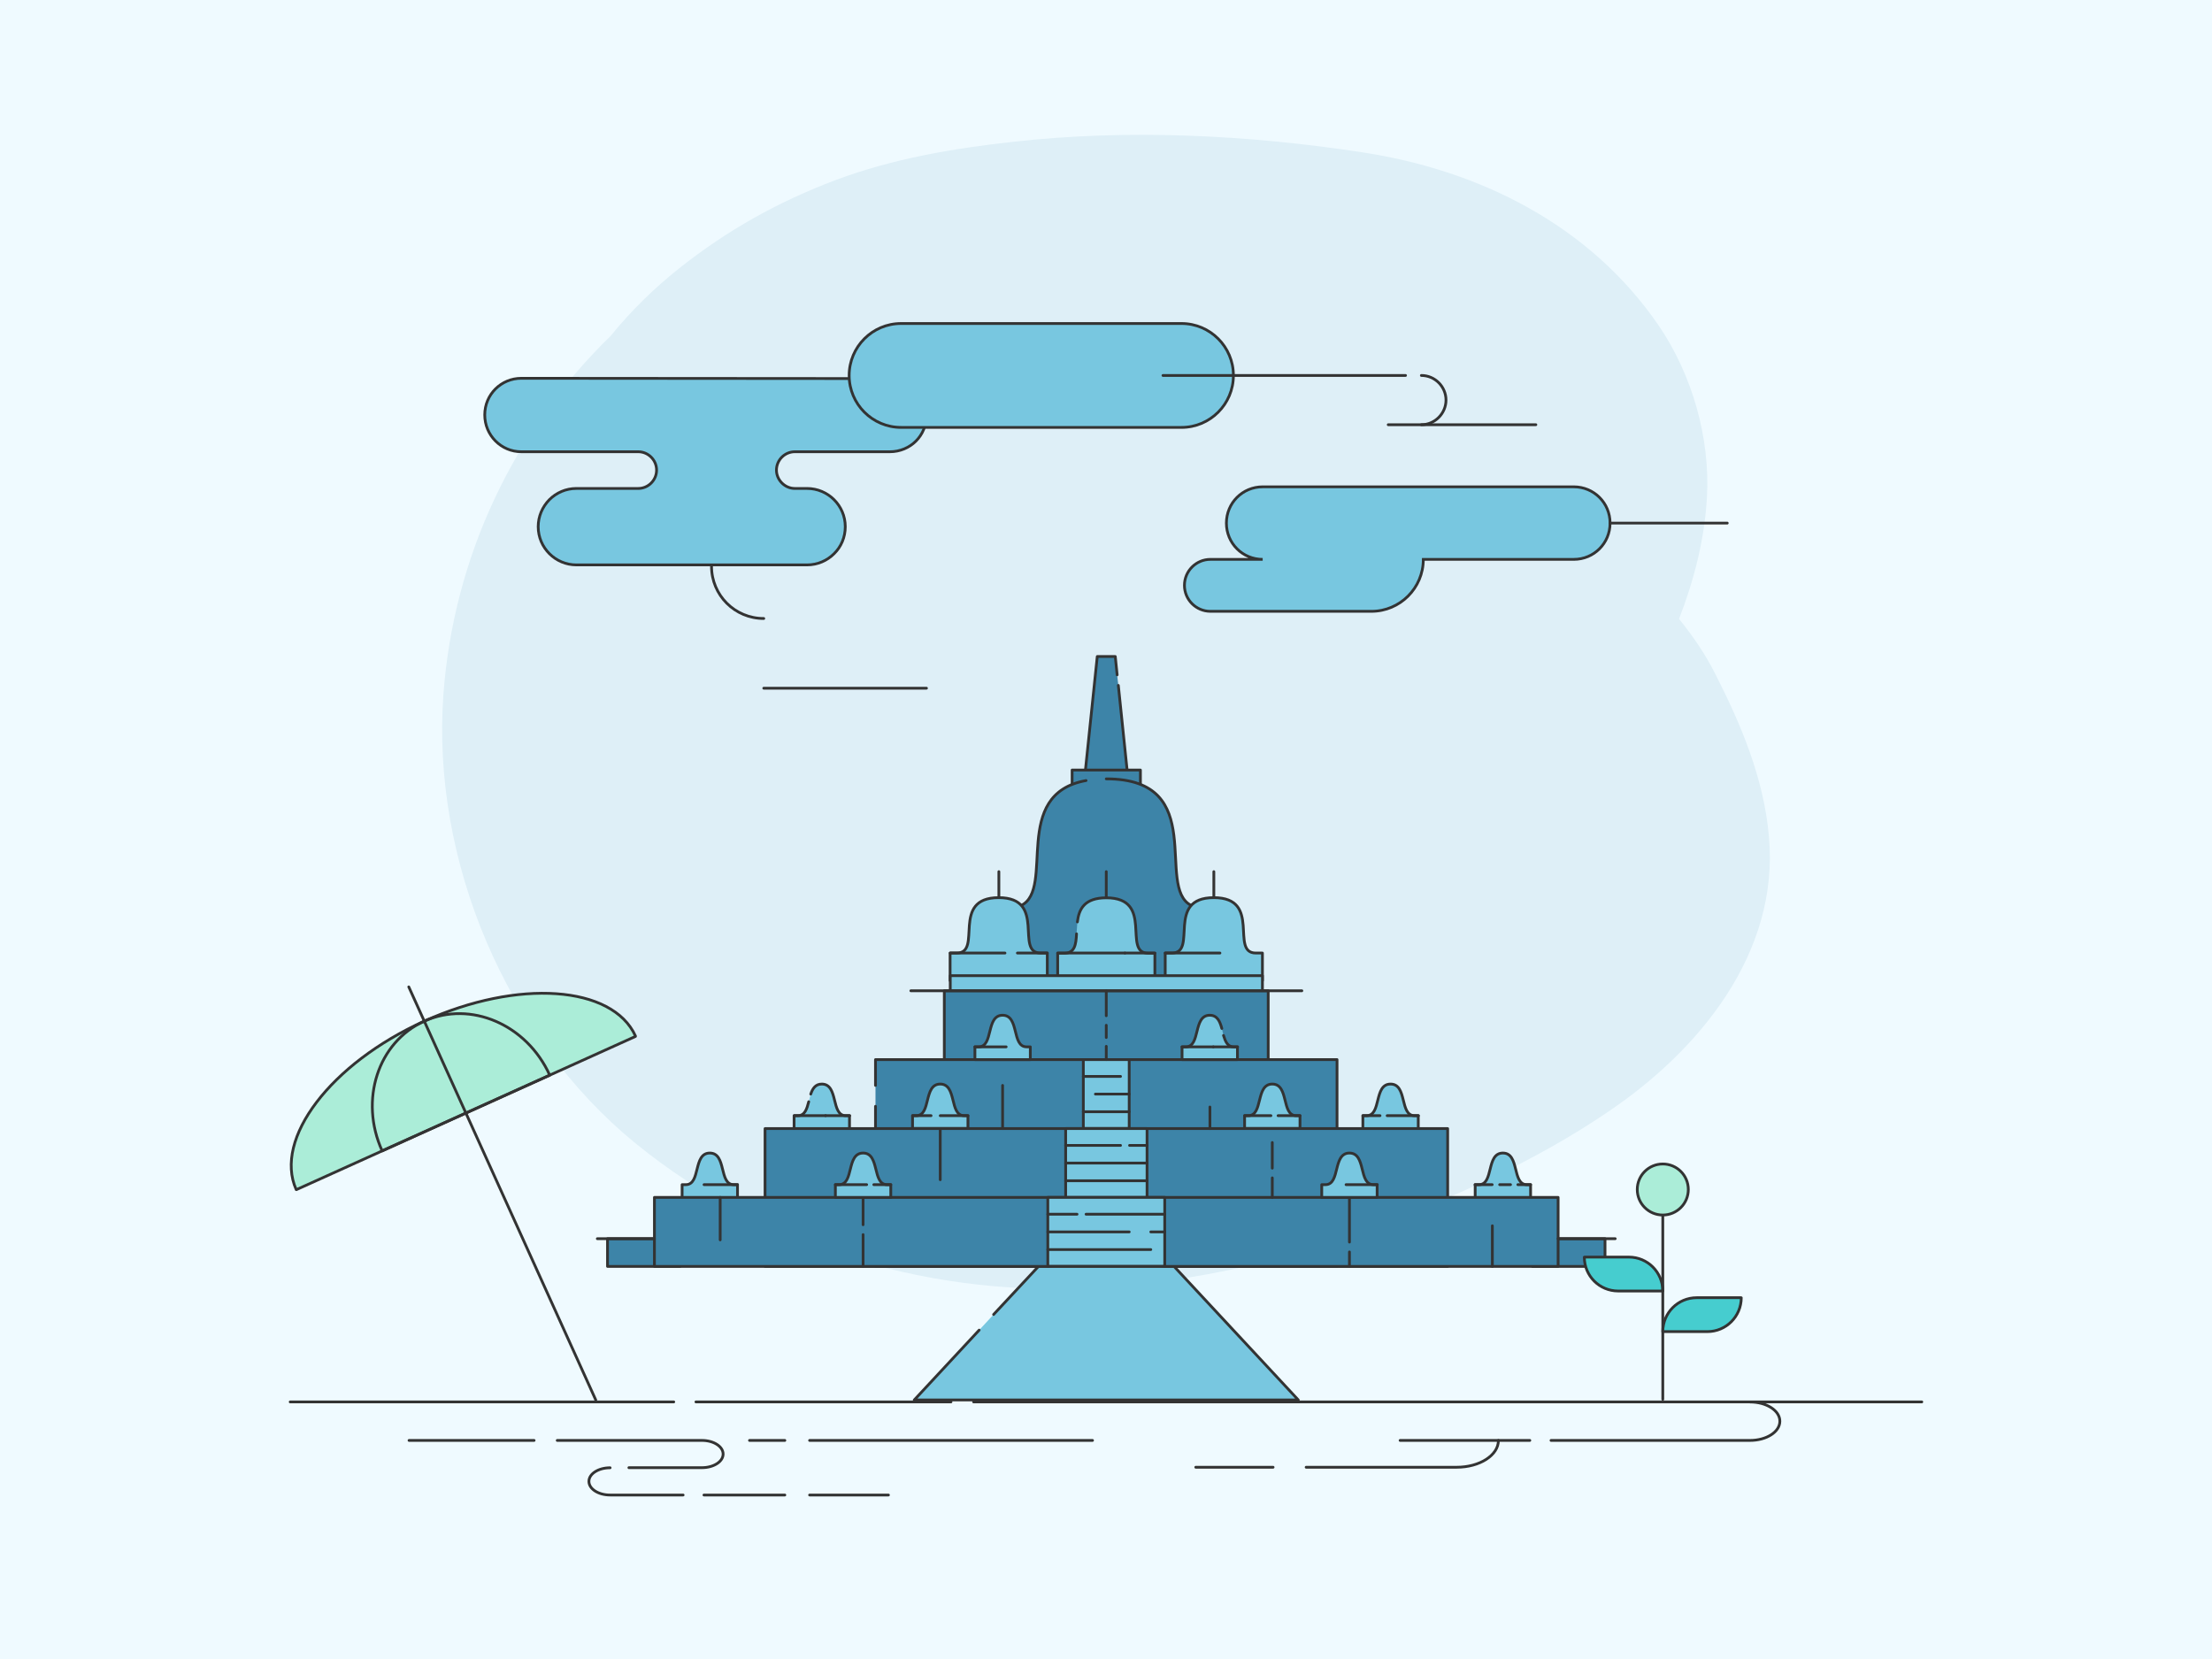 <svg xmlns="http://www.w3.org/2000/svg" height="1200" width="1600" version="1.1" xmlns:xlink="http://www.w3.org/1999/xlink" xmlns:svgjs="http://svgjs.com/svgjs"><rect fill="#effaff" width="1600" height="1200"></rect><g><path d="M209.9 1014.04H487.35" stroke="#333333" stroke-width="2" stroke-linecap="round" stroke-linejoin="round" opacity="1" fill="none"></path><path d="M503.38 1014.04H687.88" stroke="#333333" stroke-width="2" stroke-linecap="round" stroke-linejoin="round" opacity="1" fill="none"></path><path d="M1121.9 1041.9H1265.78C1277.78 1041.9 1287.42 1035.71 1287.42 1028 1287.42 1020.29 1277.78 1014.1 1265.78 1014.1" stroke="#333333" stroke-width="2" stroke-linecap="round" stroke-linejoin="round" opacity="1" fill="none"></path><path d="M944.77 1061.3H1053.64C1070.27 1061.3 1083.84 1052.64 1083.84 1041.9" stroke="#333333" stroke-width="2" stroke-linecap="round" stroke-linejoin="round" opacity="1" fill="none"></path><path d="M864.91 1061.3H920.87" stroke="#333333" stroke-width="2" stroke-linecap="round" stroke-linejoin="round" opacity="1" fill="none"></path><path d="M1106.56 1041.9H1012.73" stroke="#333333" stroke-width="2" stroke-linecap="round" stroke-linejoin="round" opacity="1" fill="none"></path><path d="M790.26 1041.9H585.6" stroke="#333333" stroke-width="2" stroke-linecap="round" stroke-linejoin="round" opacity="1" fill="none"></path><path d="M567.7 1041.9H542.13" stroke="#333333" stroke-width="2" stroke-linecap="round" stroke-linejoin="round" opacity="1" fill="none"></path><path d="M386.34 1041.9H295.86" stroke="#333333" stroke-width="2" stroke-linecap="round" stroke-linejoin="round" opacity="1" fill="none"></path><path d="M403.06 1041.9H507.7C516.26 1041.9 523.05 1046.32 523.05 1051.76 523.05 1057.25 516.16 1061.61 507.7 1061.61H454.89" stroke="#333333" stroke-width="2" stroke-linecap="round" stroke-linejoin="round" opacity="1" fill="none"></path><path d="M494.13 1081.39H441.32C432.76 1081.39 425.98 1076.96 425.98 1071.53 425.98 1066.03 432.86 1061.68 441.32 1061.68" stroke="#333333" stroke-width="2" stroke-linecap="round" stroke-linejoin="round" opacity="1" fill="none"></path><path d="M509.18 1081.39H567.7" stroke="#333333" stroke-width="2" stroke-linecap="round" stroke-linejoin="round" opacity="1" fill="none"></path><path d="M585.6 1081.39H642.64" stroke="#333333" stroke-width="2" stroke-linecap="round" stroke-linejoin="round" opacity="1" fill="none"></path><path d="M704.21 1014.04H1390.1" stroke="#333333" stroke-width="2" stroke-linecap="round" stroke-linejoin="round" opacity="1" fill="none"></path></g><g><path d="M1279.53 605.27C1275.88 563.21 1259.55 524.41 1240.54 487.15 1233.43 473.03 1224.5 460.07 1214.51 447.68 1225.37 419.54 1232.95 390.25 1234.68 359.72 1237.08 316.79 1224.02 271.08 1199.82 235.55 1150.17 162.95 1070.47 123.09 985.09 110.13 902.8 97.55 816.08 93.23 733.11 102.54 689.6 107.34 646.2 114.64 604.81 130.1 562.75 145.95 526.35 166.31 491.3 194.06 473.05 208.56 456.44 224.79 441.65 243.04 371.64 311.03 328.14 402.74 320.75 501.94 311.91 622.36 366.07 750.66 459.8 827.1 554.68 904.22 677.31 939.56 798.89 931.1 864.09 926.59 928.24 912.47 989.51 889.52 1049.34 867.24 1110.42 840.16 1163.23 804.15 1229.11 759.78 1287.11 689.3 1279.53 605.27Z" fill="#deeff7" opacity="1" stroke-width="2" stroke="none"></path></g><g><path d="M670.15 273.85V300.3C670.15 307.75 667.24 314.34 662.48 319.09 657.73 323.84 650.93 326.76 643.7 326.76H574.91C567.68 326.76 561.63 332.7 561.63 340.04 561.63 347.27 567.78 353.32 574.91 353.32H583.77C598.88 353.32 611.41 365.63 611.41 380.96 611.41 388.63 608.39 395.54 603.31 400.51 598.34 405.48 591.43 408.61 583.77 408.61H416.93C401.82 408.61 389.29 396.3 389.29 380.96 389.29 373.51 392.31 366.6 397.39 361.42 402.36 356.45 409.27 353.32 416.93 353.32H461.64C468.87 353.32 474.92 347.38 474.92 340.04 474.92 332.8 468.98 326.76 461.64 326.76H377.09C362.51 326.76 350.63 314.88 350.63 300.08 350.63 285.29 362.51 273.63 377.09 273.63L670.15 273.85Z" fill="#78c7e0" stroke="#333333" stroke-width="2" opacity="1"></path><path d="M651.79 234C631.06 234 614.22 250.85 614.22 271.58 614.22 292.31 631.06 309.16 651.79 309.16H854.58C875.32 309.16 892.16 292.31 892.16 271.58 892.16 250.85 875.32 234 854.58 234 854.58 234 651.79 234 651.79 234Z" fill="#78c7e0" stroke="#333333" stroke-width="2" opacity="1"></path><path d="M1138.36 352.13H913.33C898.75 352.13 887.09 363.79 887.09 378.37 887.09 392.95 898.75 404.61 913.33 404.61H875.53C865.17 404.61 856.74 413.03 856.74 423.4 856.74 433.77 865.17 442.19 875.53 442.19H991.94C1012.67 442.19 1029.52 425.34 1029.52 404.61H1138.36C1152.94 404.61 1164.6 392.95 1164.6 378.37 1164.6 363.79 1152.94 352.13 1138.36 352.13Z" fill="#78c7e0" stroke="#333333" stroke-width="2" opacity="1"></path><path d="M670.15 497.8H552.45" stroke="#333333" stroke-width="2" stroke-linecap="round" stroke-linejoin="round" opacity="1" fill="none"></path><path d="M552.45 447.37C531.5 447.37 514.66 430.53 514.66 409.58" stroke="#333333" stroke-width="2" stroke-linecap="round" stroke-linejoin="round" opacity="1" fill="none"></path><path d="M841.2 271.58H1016.67" stroke="#333333" stroke-width="2" stroke-linecap="round" stroke-linejoin="round" opacity="1" fill="none"></path><path d="M1028.11 271.58C1037.94 271.58 1045.93 279.68 1045.93 289.39 1045.93 299.11 1037.83 307.21 1028.11 307.21" stroke="#333333" stroke-width="2" stroke-linecap="round" stroke-linejoin="round" opacity="1" fill="none"></path><path d="M1004.14 307.21H1110.93" stroke="#333333" stroke-width="2" stroke-linecap="round" stroke-linejoin="round" opacity="1" fill="none"></path><path d="M1164.6 378.37H1249.37" stroke="#333333" stroke-width="2" stroke-linecap="round" stroke-linejoin="round" opacity="1" fill="none"></path></g><g><path d="M808.06 488.14L806.71 474.87H793.68L784.46 563.37H815.93L808.92 495.77" fill="#3d84a8" opacity="1" stroke-width="2" stroke="none"></path><path d="M808.06 488.14L806.71 474.87H793.68L784.46 563.37H815.93L808.92 495.77" stroke="#333333" stroke-width="2" stroke-linecap="round" stroke-linejoin="round" opacity="1" fill="none"></path><path d="M824.9 556.98H775.49V579.1H824.9V556.98Z" fill="#3d84a8" stroke="#333333" stroke-width="2" stroke-linecap="round" stroke-linejoin="round" opacity="1"></path><path d="M800.19 563.37C875.17 563.37 835.1 641.54 861.65 654.94V716.65H738.73V654.94C763.44 642.53 730.74 574.43 785.57 564.6" fill="#3d84a8" opacity="1" stroke-width="2" stroke="none"></path><path d="M800.19 563.37C875.17 563.37 835.1 641.54 861.65 654.94V716.65H738.73V654.94C763.44 642.53 730.74 574.43 785.57 564.6" stroke="#333333" stroke-width="2" stroke-linecap="round" stroke-linejoin="round" opacity="1" fill="none"></path><path d="M752.75 689.36C733.69 689.36 757.54 649.29 722.39 649.29 687.23 649.29 711.08 689.36 692.03 689.36H687.23V709.27H757.54V689.36H752.75Z" fill="#78c7e0" stroke="#333333" stroke-width="2" stroke-linecap="round" stroke-linejoin="round" opacity="1"></path><path d="M687.35 689.36H726.93" stroke="#333333" stroke-width="2" stroke-linecap="round" stroke-linejoin="round" opacity="1" fill="none"></path><path d="M735.91 689.36H757.54" stroke="#333333" stroke-width="2" stroke-linecap="round" stroke-linejoin="round" opacity="1" fill="none"></path><path d="M722.51 649.29V630.48" stroke="#333333" stroke-width="2" stroke-linecap="round" stroke-linejoin="round" opacity="1" fill="none"></path><path d="M778.68 675.47C778.31 683.09 777.45 689.48 769.83 689.48H765.04V709.39H835.35V689.48H830.55C811.5 689.48 835.35 649.41 800.19 649.41 784.21 649.41 780.4 657.77 779.3 666.87" fill="#78c7e0" opacity="1" stroke-width="2" stroke="none"></path><path d="M778.68 675.47C778.31 683.09 777.45 689.48 769.83 689.48H765.04V709.39H835.35V689.48H830.55C811.5 689.48 835.35 649.41 800.19 649.41 784.21 649.41 780.4 657.77 779.3 666.87" stroke="#333333" stroke-width="2" stroke-linecap="round" stroke-linejoin="round" opacity="1" fill="none"></path><path d="M765.04 689.36H813.71" stroke="#333333" stroke-width="2" stroke-linecap="round" stroke-linejoin="round" opacity="1" fill="none"></path><path d="M813.71 689.36H835.35" stroke="#333333" stroke-width="2" stroke-linecap="round" stroke-linejoin="round" opacity="1" fill="none"></path><path d="M800.19 649.29V630.48" stroke="#333333" stroke-width="2" stroke-linecap="round" stroke-linejoin="round" opacity="1" fill="none"></path><path d="M908.36 689.36C889.31 689.36 913.15 649.29 878 649.29 842.84 649.29 866.69 689.36 847.64 689.36H842.84V709.27H913.15V689.36H908.36Z" fill="#78c7e0" stroke="#333333" stroke-width="2" stroke-linecap="round" stroke-linejoin="round" opacity="1"></path><path d="M842.84 689.36H882.42" stroke="#333333" stroke-width="2" stroke-linecap="round" stroke-linejoin="round" opacity="1" fill="none"></path><path d="M878 649.29V630.48" stroke="#333333" stroke-width="2" stroke-linecap="round" stroke-linejoin="round" opacity="1" fill="none"></path><path d="M913.15 705.71H687.35V734.84H913.15V705.71Z" fill="#78c7e0" stroke="#333333" stroke-width="2" stroke-linecap="round" stroke-linejoin="round" opacity="1"></path><path d="M988.5 806.99C999.44 806.99 993.54 784.13 1005.83 784.13 1018.12 784.13 1012.22 806.99 1023.16 806.99H1025.87V820.02H985.8V806.99H988.5Z" fill="#78c7e0" stroke="#333333" stroke-width="2" stroke-linecap="round" stroke-linejoin="round" opacity="1"></path><path d="M1025.99 806.99H1003.37" stroke="#333333" stroke-width="2" stroke-linecap="round" stroke-linejoin="round" opacity="1" fill="none"></path><path d="M998.21 806.99H985.8" stroke="#333333" stroke-width="2" stroke-linecap="round" stroke-linejoin="round" opacity="1" fill="none"></path><path d="M584.97 796.91C583.61 802.2 582.14 806.99 577.1 806.99H574.39V820.02H614.47V806.99H611.76C600.82 806.99 606.72 784.13 594.43 784.13 589.88 784.13 587.79 787.32 586.44 791.38" fill="#78c7e0" opacity="1" stroke-width="2" stroke="none"></path><path d="M584.97 796.91C583.61 802.2 582.14 806.99 577.1 806.99H574.39V820.02H614.47V806.99H611.76C600.82 806.99 606.72 784.13 594.43 784.13 589.88 784.13 587.79 787.32 586.44 791.38" stroke="#333333" stroke-width="2" stroke-linecap="round" stroke-linejoin="round" opacity="1" fill="none"></path><path d="M574.52 806.99H597.13" stroke="#333333" stroke-width="2" stroke-linecap="round" stroke-linejoin="round" opacity="1" fill="none"></path><path d="M597.13 806.99H614.59" stroke="#333333" stroke-width="2" stroke-linecap="round" stroke-linejoin="round" opacity="1" fill="none"></path><path d="M683.05 766.43V716.65H917.33V816.33H683.05V766.43Z" fill="#3d84a8" stroke="#333333" stroke-width="2" stroke-linecap="round" stroke-linejoin="round" opacity="1"></path><path d="M633.27 785.11V766.43H967.11V916.02H633.27V800.23" fill="#3d84a8" opacity="1" stroke-width="2" stroke="none"></path><path d="M633.27 785.11V766.43H967.11V916.02H633.27V800.23" stroke="#333333" stroke-width="2" stroke-linecap="round" stroke-linejoin="round" opacity="1" fill="none"></path><path d="M718.7 950.8L757.91 908.77H842.48L939.09 1012.63H661.3L708.25 962.11" fill="#78c7e0" opacity="1" stroke-width="2" stroke="none"></path><path d="M718.7 950.8L757.91 908.77H842.48L939.09 1012.63H661.3L708.25 962.11" stroke="#333333" stroke-width="2" stroke-linecap="round" stroke-linejoin="round" opacity="1" fill="none"></path><path d="M1160.95 895.98H1108.47V916.02H1160.95V895.98Z" fill="#3d84a8" stroke="#333333" stroke-width="2" stroke-linecap="round" stroke-linejoin="round" opacity="1"></path><path d="M1069.75 856.89C1080.69 856.89 1074.79 834.03 1087.08 834.03 1099.37 834.03 1093.47 856.89 1104.41 856.89H1107.11V869.92H1067.04V856.89H1069.75Z" fill="#78c7e0" stroke="#333333" stroke-width="2" stroke-linecap="round" stroke-linejoin="round" opacity="1"></path><path d="M1107.11 856.89H1097.9" stroke="#333333" stroke-width="2" stroke-linecap="round" stroke-linejoin="round" opacity="1" fill="none"></path><path d="M1079.34 856.89H1066.92" stroke="#333333" stroke-width="2" stroke-linecap="round" stroke-linejoin="round" opacity="1" fill="none"></path><path d="M1092.61 856.89H1084.74" stroke="#333333" stroke-width="2" stroke-linecap="round" stroke-linejoin="round" opacity="1" fill="none"></path><path d="M530.76 856.89C519.82 856.89 525.72 834.03 513.43 834.03 501.14 834.03 507.04 856.89 496.1 856.89H493.39V869.92H533.46V856.89H530.76Z" fill="#78c7e0" stroke="#333333" stroke-width="2" stroke-linecap="round" stroke-linejoin="round" opacity="1"></path><path d="M509.25 856.89H533.46" stroke="#333333" stroke-width="2" stroke-linecap="round" stroke-linejoin="round" opacity="1" fill="none"></path><path d="M1047.13 816.33H553.38V916.02H1047.13V816.33Z" fill="#3d84a8" stroke="#333333" stroke-width="2" stroke-linecap="round" stroke-linejoin="round" opacity="1"></path><path d="M491.92 895.98H439.43V916.02H491.92V895.98Z" fill="#3d84a8" stroke="#333333" stroke-width="2" stroke-linecap="round" stroke-linejoin="round" opacity="1"></path><path d="M473.36 866.11H1127.03V916.02H842.48L800.19 910.12 757.91 916.02H473.36V866.11Z" fill="#3d84a8" stroke="#333333" stroke-width="2" stroke-linecap="round" stroke-linejoin="round" opacity="1"></path><path d="M473.36 895.98H432.06" stroke="#333333" stroke-width="2" stroke-linecap="round" stroke-linejoin="round" opacity="1" fill="none"></path><path d="M829.69 816.33H770.82V866.11H829.69V816.33Z" fill="#78c7e0" stroke="#333333" stroke-width="2" stroke-linecap="round" stroke-linejoin="round" opacity="1"></path><path d="M816.79 766.43H783.6V816.21H816.79V766.43Z" fill="#78c7e0" stroke="#333333" stroke-width="2" stroke-linecap="round" stroke-linejoin="round" opacity="1"></path><path d="M520.93 866.11V896.84" stroke="#333333" stroke-width="2" stroke-linecap="round" stroke-linejoin="round" opacity="1" fill="none"></path><path d="M624.3 866.11V885.9" stroke="#333333" stroke-width="2" stroke-linecap="round" stroke-linejoin="round" opacity="1" fill="none"></path><path d="M624.3 893.03V916.02" stroke="#333333" stroke-width="2" stroke-linecap="round" stroke-linejoin="round" opacity="1" fill="none"></path><path d="M680.1 816.33V853.33" stroke="#333333" stroke-width="2" stroke-linecap="round" stroke-linejoin="round" opacity="1" fill="none"></path><path d="M725.21 785.11V816.33" stroke="#333333" stroke-width="2" stroke-linecap="round" stroke-linejoin="round" opacity="1" fill="none"></path><path d="M641.63 856.89C630.69 856.89 636.59 834.03 624.3 834.03 612.01 834.03 617.91 856.89 606.97 856.89H604.26V866.11H644.33V856.89H641.63Z" fill="#78c7e0" stroke="#333333" stroke-width="2" stroke-linecap="round" stroke-linejoin="round" opacity="1"></path><path d="M604.26 856.89H626.88" stroke="#333333" stroke-width="2" stroke-linecap="round" stroke-linejoin="round" opacity="1" fill="none"></path><path d="M632.04 856.89H644.33" stroke="#333333" stroke-width="2" stroke-linecap="round" stroke-linejoin="round" opacity="1" fill="none"></path><path d="M742.54 757.21C731.6 757.21 737.5 734.35 725.21 734.35 712.92 734.35 718.82 757.21 707.88 757.21H705.18V766.43H745.25V757.21H742.54Z" fill="#78c7e0" stroke="#333333" stroke-width="2" stroke-linecap="round" stroke-linejoin="round" opacity="1"></path><path d="M705.18 757.21H727.79" stroke="#333333" stroke-width="2" stroke-linecap="round" stroke-linejoin="round" opacity="1" fill="none"></path><path d="M883.78 743.93C882.42 738.89 880.58 734.35 875.05 734.35 862.76 734.35 868.66 757.21 857.72 757.21H855.01V766.43H895.08V757.21H892.38C887.95 757.21 886.36 753.4 885 748.97" fill="#78c7e0" opacity="1" stroke-width="2" stroke="none"></path><path d="M883.78 743.93C882.42 738.89 880.58 734.35 875.05 734.35 862.76 734.35 868.66 757.21 857.72 757.21H855.01V766.43H895.08V757.21H892.38C887.95 757.21 886.36 753.4 885 748.97" stroke="#333333" stroke-width="2" stroke-linecap="round" stroke-linejoin="round" opacity="1" fill="none"></path><path d="M855.01 757.21H877.63" stroke="#333333" stroke-width="2" stroke-linecap="round" stroke-linejoin="round" opacity="1" fill="none"></path><path d="M877.63 757.21H895.21" stroke="#333333" stroke-width="2" stroke-linecap="round" stroke-linejoin="round" opacity="1" fill="none"></path><path d="M697.43 806.99C686.49 806.99 692.39 784.13 680.1 784.13 667.81 784.13 673.71 806.99 662.77 806.99H660.07V816.21H700.14V806.99H697.43Z" fill="#78c7e0" stroke="#333333" stroke-width="2" stroke-linecap="round" stroke-linejoin="round" opacity="1"></path><path d="M660.07 806.99H673.47" stroke="#333333" stroke-width="2" stroke-linecap="round" stroke-linejoin="round" opacity="1" fill="none"></path><path d="M680.1 806.99H700.14" stroke="#333333" stroke-width="2" stroke-linecap="round" stroke-linejoin="round" opacity="1" fill="none"></path><path d="M800.19 741.6V750.45" stroke="#333333" stroke-width="2" stroke-linecap="round" stroke-linejoin="round" opacity="1" fill="none"></path><path d="M800.19 716.65V734.72" stroke="#333333" stroke-width="2" stroke-linecap="round" stroke-linejoin="round" opacity="1" fill="none"></path><path d="M800.19 756.84V766.43" stroke="#333333" stroke-width="2" stroke-linecap="round" stroke-linejoin="round" opacity="1" fill="none"></path><path d="M658.84 716.65H941.67" stroke="#333333" stroke-width="2" stroke-linecap="round" stroke-linejoin="round" opacity="1" fill="none"></path><path d="M1127.03 895.98H1168.33" stroke="#333333" stroke-width="2" stroke-linecap="round" stroke-linejoin="round" opacity="1" fill="none"></path><path d="M1079.46 886.64V916.02" stroke="#333333" stroke-width="2" stroke-linecap="round" stroke-linejoin="round" opacity="1" fill="none"></path><path d="M976.09 866.11V898.44" stroke="#333333" stroke-width="2" stroke-linecap="round" stroke-linejoin="round" opacity="1" fill="none"></path><path d="M976.09 905.57V916.02" stroke="#333333" stroke-width="2" stroke-linecap="round" stroke-linejoin="round" opacity="1" fill="none"></path><path d="M920.28 826.41V844.97" stroke="#333333" stroke-width="2" stroke-linecap="round" stroke-linejoin="round" opacity="1" fill="none"></path><path d="M920.28 851.98V866.11" stroke="#333333" stroke-width="2" stroke-linecap="round" stroke-linejoin="round" opacity="1" fill="none"></path><path d="M875.17 800.72V816.33" stroke="#333333" stroke-width="2" stroke-linecap="round" stroke-linejoin="round" opacity="1" fill="none"></path><path d="M958.75 856.89C969.69 856.89 963.79 834.03 976.09 834.03 988.38 834.03 982.48 856.89 993.42 856.89H996.12V866.11H956.05V856.89H958.75Z" fill="#78c7e0" stroke="#333333" stroke-width="2" stroke-linecap="round" stroke-linejoin="round" opacity="1"></path><path d="M996.24 856.89H973.63" stroke="#333333" stroke-width="2" stroke-linecap="round" stroke-linejoin="round" opacity="1" fill="none"></path><path d="M902.95 806.99C913.89 806.99 907.99 784.13 920.28 784.13 932.57 784.13 926.67 806.99 937.61 806.99H940.32V816.21H900.25V806.99H902.95Z" fill="#78c7e0" stroke="#333333" stroke-width="2" stroke-linecap="round" stroke-linejoin="round" opacity="1"></path><path d="M940.32 806.99H924.46" stroke="#333333" stroke-width="2" stroke-linecap="round" stroke-linejoin="round" opacity="1" fill="none"></path><path d="M919.3 806.99H900.25" stroke="#333333" stroke-width="2" stroke-linecap="round" stroke-linejoin="round" opacity="1" fill="none"></path><path d="M770.82 854.07H829.69" stroke="#333333" stroke-width="2" stroke-linecap="round" stroke-linejoin="round" opacity="1" fill="none"></path><path d="M770.82 841.28H829.69" stroke="#333333" stroke-width="2" stroke-linecap="round" stroke-linejoin="round" opacity="1" fill="none"></path><path d="M770.82 828.5H810.52" stroke="#333333" stroke-width="2" stroke-linecap="round" stroke-linejoin="round" opacity="1" fill="none"></path><path d="M817.03 828.5H829.69" stroke="#333333" stroke-width="2" stroke-linecap="round" stroke-linejoin="round" opacity="1" fill="none"></path><path d="M783.6 804.16H816.79" stroke="#333333" stroke-width="2" stroke-linecap="round" stroke-linejoin="round" opacity="1" fill="none"></path><path d="M792.33 791.38H816.79" stroke="#333333" stroke-width="2" stroke-linecap="round" stroke-linejoin="round" opacity="1" fill="none"></path><path d="M783.6 778.6H810.52" stroke="#333333" stroke-width="2" stroke-linecap="round" stroke-linejoin="round" opacity="1" fill="none"></path><path d="M842.48 866.11H757.91V915.89H842.48V866.11Z" fill="#78c7e0" stroke="#333333" stroke-width="2" stroke-linecap="round" stroke-linejoin="round" opacity="1"></path><path d="M757.91 903.85H832.4" stroke="#333333" stroke-width="2" stroke-linecap="round" stroke-linejoin="round" opacity="1" fill="none"></path><path d="M757.91 891.07H816.79" stroke="#333333" stroke-width="2" stroke-linecap="round" stroke-linejoin="round" opacity="1" fill="none"></path><path d="M832.4 891.07H842.48" stroke="#333333" stroke-width="2" stroke-linecap="round" stroke-linejoin="round" opacity="1" fill="none"></path><path d="M757.91 878.28H779.05" stroke="#333333" stroke-width="2" stroke-linecap="round" stroke-linejoin="round" opacity="1" fill="none"></path><path d="M785.57 878.28H842.48" stroke="#333333" stroke-width="2" stroke-linecap="round" stroke-linejoin="round" opacity="1" fill="none"></path></g><g><path d="M1145.97 909.37C1145.97 909.37 1145.97 909.29 1145.97 909.37 1145.97 909.29 1146.06 909.29 1146.06 909.29H1178.21C1191.75 909.29 1202.66 920.2 1202.74 933.74V933.82C1202.74 933.82 1202.74 933.82 1202.66 933.82H1170.5C1156.88 933.82 1146.06 922.91 1145.97 909.37Z" fill="#46cdcf" stroke="#333333" stroke-width="2" stroke-linecap="round" stroke-linejoin="round" opacity="1"></path><path d="M1202.74 860.32V1012.16" stroke="#333333" stroke-width="2" stroke-linecap="round" stroke-linejoin="round" opacity="1" fill="none"></path><path d="M1259.51 938.74C1259.51 938.74 1259.51 938.66 1259.51 938.74 1259.51 938.66 1259.43 938.66 1259.43 938.66H1227.27C1213.74 938.66 1202.82 949.57 1202.74 963.11V963.19C1202.74 963.19 1202.74 963.19 1202.82 963.19H1234.98C1248.52 963.19 1259.43 952.28 1259.51 938.74Z" fill="#46cdcf" stroke="#333333" stroke-width="2" stroke-linecap="round" stroke-linejoin="round" opacity="1"></path><path d="M1202.74 878.86C1192.55 878.86 1184.28 870.59 1184.28 860.4 1184.28 850.2 1192.55 841.94 1202.74 841.94 1212.94 841.94 1221.2 850.2 1221.2 860.4 1221.2 870.59 1212.94 878.86 1202.74 878.86Z" fill="#abedd8" stroke="#333333" stroke-width="2" stroke-linecap="round" stroke-linejoin="round" opacity="1"></path></g><g><path d="M214.41 860.49C214.4 860.64 214.4 860.64 214.41 860.49 214.26 860.48 214.26 860.48 214.26 860.48 197.75 823.72 239.23 769.23 306.92 738.62 374.62 708.01 442.98 712.76 459.66 749.39L459.65 749.53C459.65 749.53 459.65 749.53 459.64 749.68L214.41 860.49Z" fill="#abedd8" stroke="#333333" stroke-width="2" stroke-linecap="round" stroke-linejoin="round" opacity="1"></path><path d="M276.41 832.46C259.74 795.69 273.39 753.73 306.92 738.62 340.31 723.51 380.97 740.94 397.64 777.71L276.41 832.46Z" stroke="#333333" stroke-width="2" stroke-linecap="round" stroke-linejoin="round" opacity="1" fill="none"></path><path d="M295.68 713.85L430.93 1012.63" stroke="#333333" stroke-width="2" stroke-linecap="round" stroke-linejoin="round" opacity="1" fill="none"></path></g></svg>